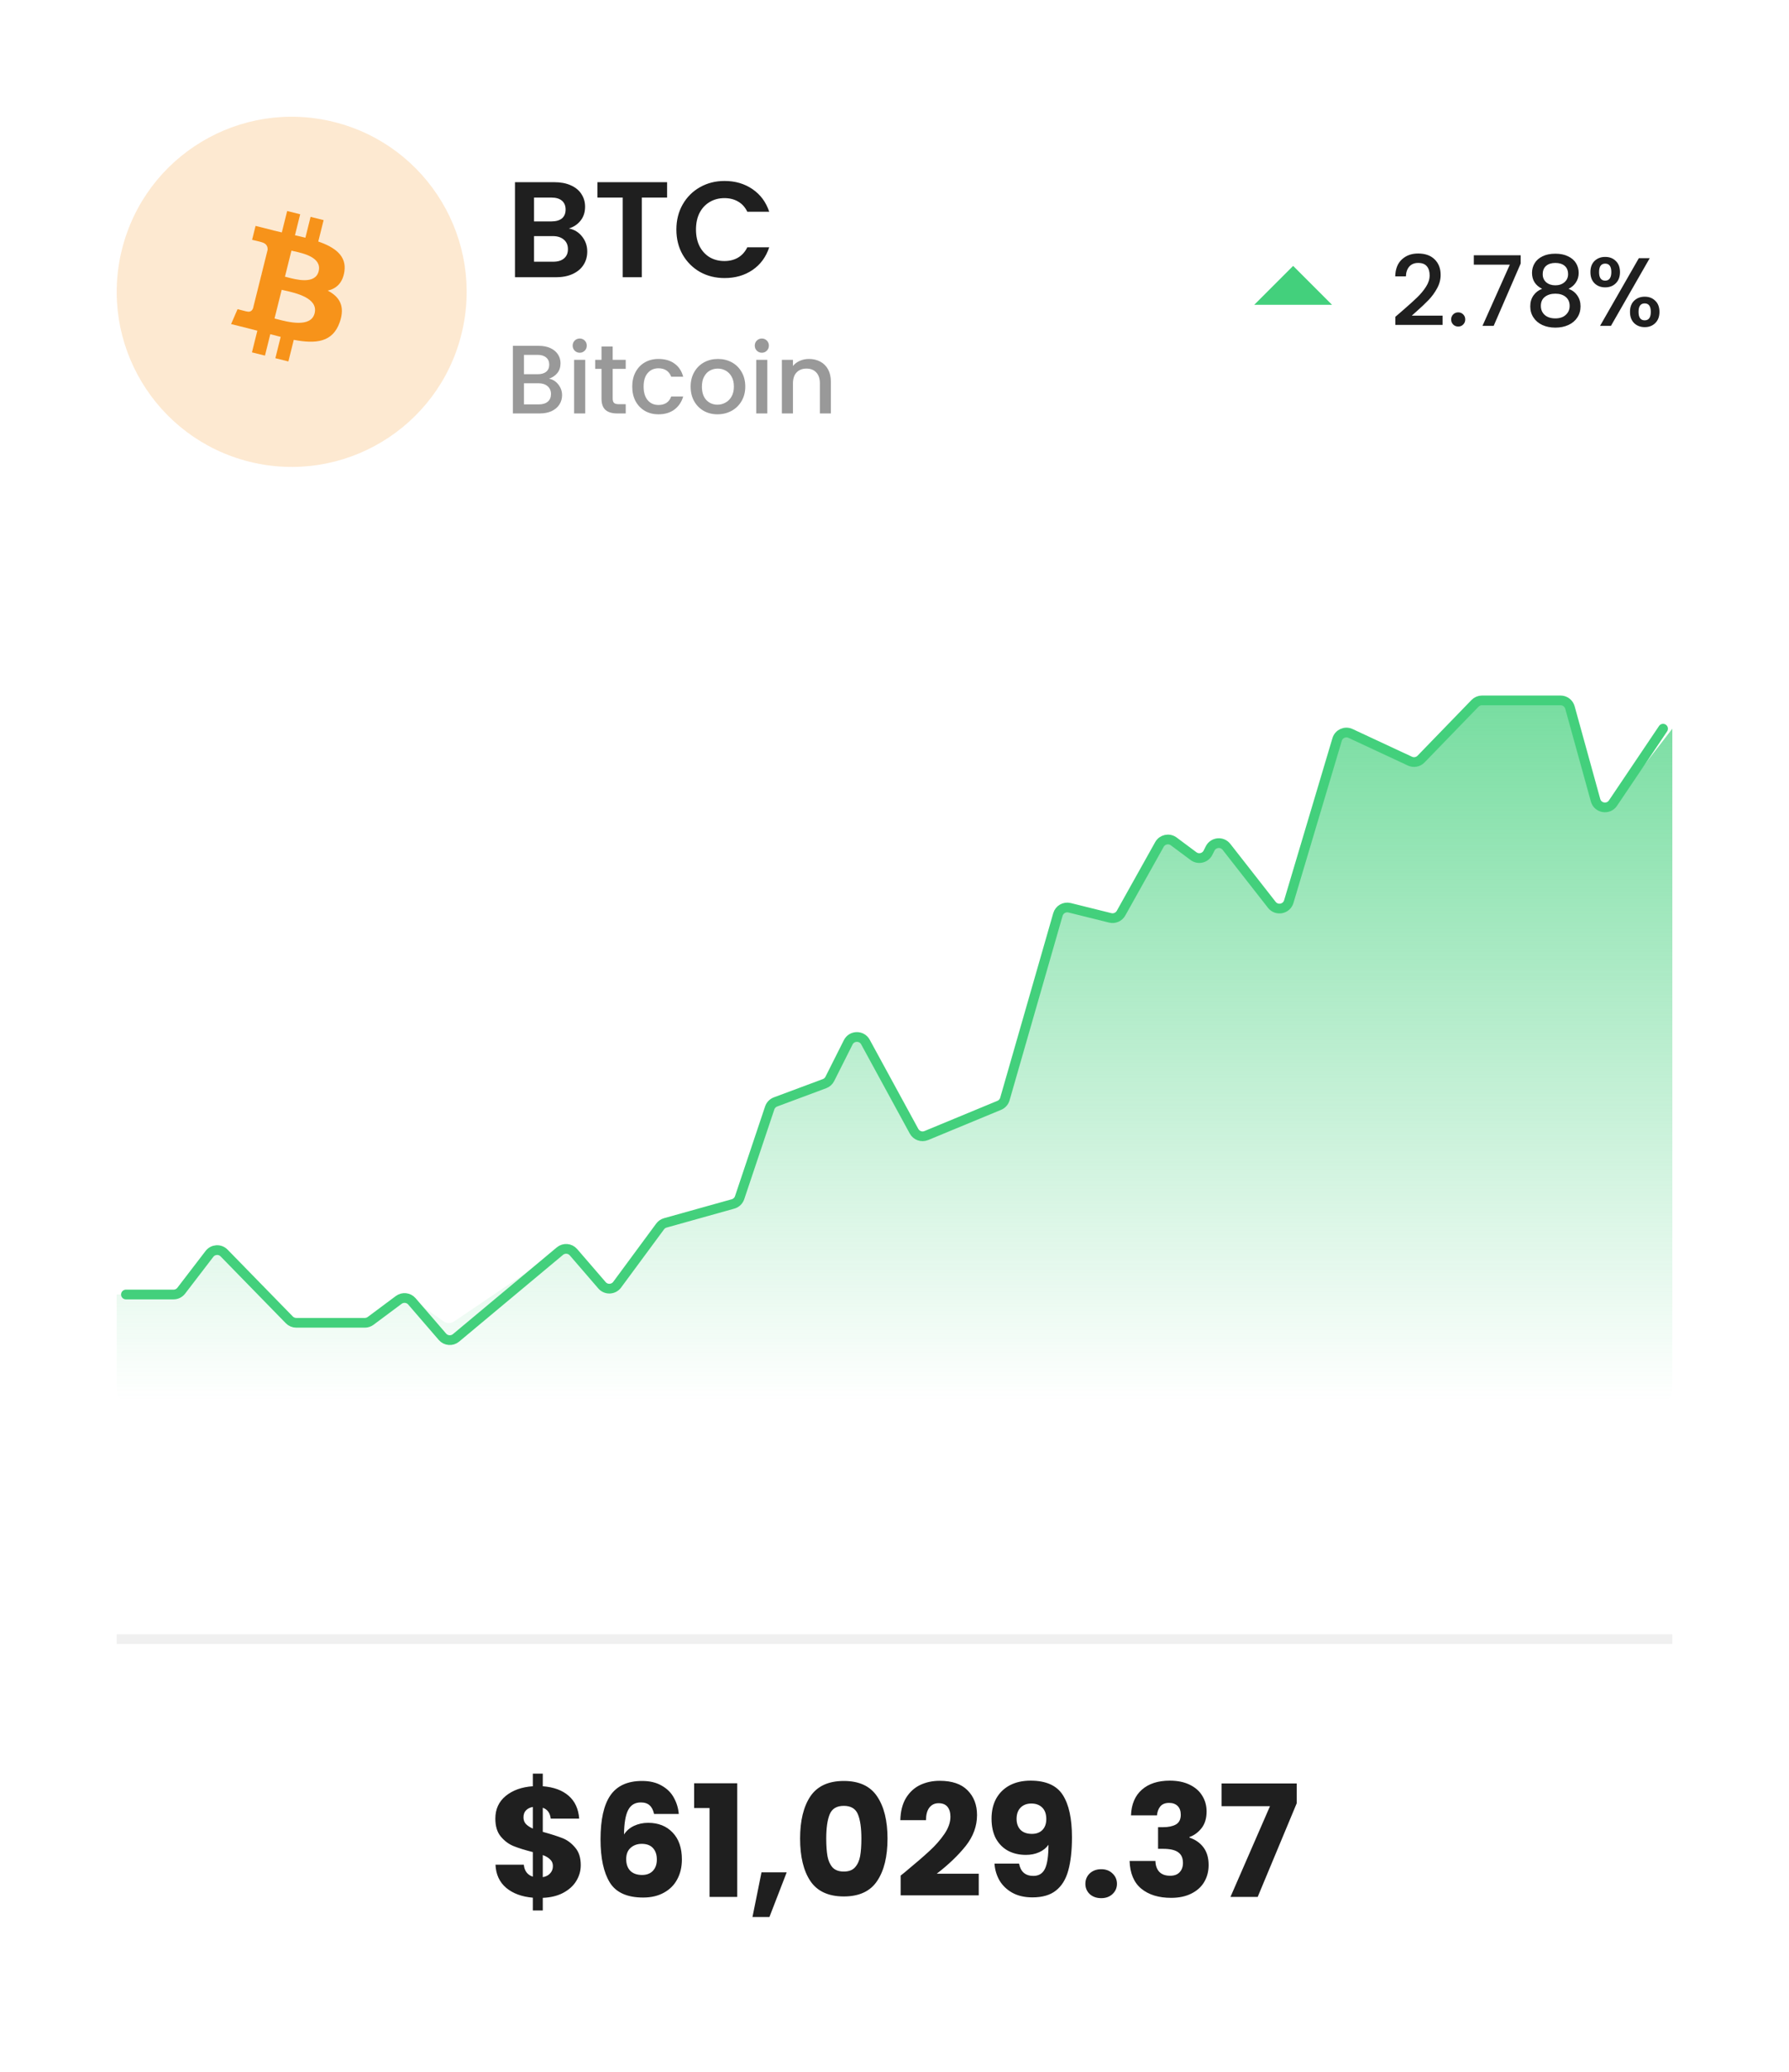 <svg width="184" height="213" viewBox="0 0 184 213" fill="none" xmlns="http://www.w3.org/2000/svg">
<rect width="184" height="213" fill="white"/>
<path opacity="0.2" d="M47.46 34.355C45.056 43.998 35.289 49.866 25.645 47.462C16.005 45.057 10.136 35.29 12.541 25.648C14.944 16.004 24.711 10.134 34.352 12.539C43.996 14.943 49.864 24.711 47.459 34.355H47.46Z" fill="#F7931A"/>
<path fill-rule="evenodd" clip-rule="evenodd" d="M35.421 27.909C35.664 26.284 34.427 25.411 32.735 24.828L33.284 22.627L31.944 22.293L31.41 24.436C31.058 24.348 30.696 24.265 30.336 24.183L30.875 22.026L29.535 21.692L28.986 23.893C28.695 23.826 28.409 23.761 28.131 23.692L28.132 23.685L26.285 23.223L25.928 24.654C25.928 24.654 26.922 24.882 26.901 24.896C27.444 25.032 27.542 25.391 27.526 25.675L26.901 28.183C26.938 28.192 26.986 28.206 27.04 28.227L26.899 28.192L26.022 31.705C25.956 31.87 25.788 32.117 25.408 32.023C25.422 32.043 24.434 31.78 24.434 31.78L23.769 33.314L25.513 33.749C25.71 33.798 25.904 33.849 26.097 33.899L26.097 33.899C26.221 33.931 26.345 33.964 26.468 33.995L25.913 36.222L27.252 36.556L27.801 34.353C28.166 34.452 28.521 34.544 28.868 34.63L28.321 36.822L29.661 37.156L30.215 34.934C32.5 35.367 34.218 35.192 34.941 33.126C35.523 31.463 34.912 30.503 33.71 29.877C34.585 29.674 35.245 29.098 35.421 27.909H35.421ZM28.496 32.808L28.496 32.808L28.496 32.808C28.398 32.782 28.31 32.759 28.236 32.74L28.971 29.791C29.063 29.814 29.174 29.839 29.301 29.867C30.431 30.121 32.748 30.641 32.36 32.201H32.36C31.979 33.728 29.589 33.097 28.496 32.808ZM29.528 28.498C30.44 28.742 32.427 29.272 32.774 27.885C33.128 26.466 31.195 26.038 30.251 25.829C30.145 25.806 30.051 25.785 29.975 25.766L29.308 28.441C29.371 28.457 29.445 28.476 29.528 28.498Z" fill="#F7931A"/>
<path d="M58.51 23.488C59.061 23.591 59.513 23.866 59.868 24.314C60.223 24.762 60.4 25.275 60.4 25.854C60.4 26.377 60.269 26.839 60.008 27.24C59.756 27.632 59.387 27.94 58.902 28.164C58.417 28.388 57.843 28.5 57.18 28.5H52.966V18.728H56.998C57.661 18.728 58.23 18.835 58.706 19.05C59.191 19.265 59.555 19.563 59.798 19.946C60.05 20.329 60.176 20.763 60.176 21.248C60.176 21.817 60.022 22.293 59.714 22.676C59.415 23.059 59.014 23.329 58.51 23.488ZM54.926 22.76H56.718C57.185 22.76 57.544 22.657 57.796 22.452C58.048 22.237 58.174 21.934 58.174 21.542C58.174 21.15 58.048 20.847 57.796 20.632C57.544 20.417 57.185 20.31 56.718 20.31H54.926V22.76ZM56.9 26.904C57.376 26.904 57.745 26.792 58.006 26.568C58.277 26.344 58.412 26.027 58.412 25.616C58.412 25.196 58.272 24.869 57.992 24.636C57.712 24.393 57.334 24.272 56.858 24.272H54.926V26.904H56.9ZM68.612 18.728V20.31H66.008V28.5H64.048V20.31H61.444V18.728H68.612ZM69.566 23.6C69.566 22.639 69.781 21.78 70.21 21.024C70.649 20.259 71.242 19.666 71.988 19.246C72.744 18.817 73.589 18.602 74.522 18.602C75.614 18.602 76.571 18.882 77.392 19.442C78.213 20.002 78.787 20.777 79.114 21.766H76.86C76.636 21.299 76.319 20.949 75.908 20.716C75.507 20.483 75.04 20.366 74.508 20.366C73.939 20.366 73.43 20.501 72.982 20.772C72.543 21.033 72.198 21.407 71.946 21.892C71.704 22.377 71.582 22.947 71.582 23.6C71.582 24.244 71.704 24.813 71.946 25.308C72.198 25.793 72.543 26.171 72.982 26.442C73.43 26.703 73.939 26.834 74.508 26.834C75.04 26.834 75.507 26.717 75.908 26.484C76.319 26.241 76.636 25.887 76.86 25.42H79.114C78.787 26.419 78.213 27.198 77.392 27.758C76.58 28.309 75.624 28.584 74.522 28.584C73.589 28.584 72.744 28.374 71.988 27.954C71.242 27.525 70.649 26.932 70.21 26.176C69.781 25.42 69.566 24.561 69.566 23.6Z" fill="#1F1F1F"/>
<path d="M56.47 38.93C56.843 38.997 57.16 39.193 57.42 39.52C57.68 39.847 57.81 40.217 57.81 40.63C57.81 40.983 57.717 41.303 57.53 41.59C57.35 41.87 57.087 42.093 56.74 42.26C56.393 42.42 55.99 42.5 55.53 42.5H52.75V35.55H55.4C55.873 35.55 56.28 35.63 56.62 35.79C56.96 35.95 57.217 36.167 57.39 36.44C57.563 36.707 57.65 37.007 57.65 37.34C57.65 37.74 57.543 38.073 57.33 38.34C57.117 38.607 56.83 38.803 56.47 38.93ZM53.89 38.47H55.3C55.673 38.47 55.963 38.387 56.17 38.22C56.383 38.047 56.49 37.8 56.49 37.48C56.49 37.167 56.383 36.923 56.17 36.75C55.963 36.57 55.673 36.48 55.3 36.48H53.89V38.47ZM55.43 41.57C55.817 41.57 56.12 41.477 56.34 41.29C56.56 41.103 56.67 40.843 56.67 40.51C56.67 40.17 56.553 39.9 56.32 39.7C56.087 39.5 55.777 39.4 55.39 39.4H53.89V41.57H55.43ZM59.629 36.26C59.422 36.26 59.249 36.19 59.109 36.05C58.969 35.91 58.899 35.737 58.899 35.53C58.899 35.323 58.969 35.15 59.109 35.01C59.249 34.87 59.422 34.8 59.629 34.8C59.829 34.8 59.999 34.87 60.139 35.01C60.279 35.15 60.349 35.323 60.349 35.53C60.349 35.737 60.279 35.91 60.139 36.05C59.999 36.19 59.829 36.26 59.629 36.26ZM60.189 36.99V42.5H59.049V36.99H60.189ZM63.016 37.92V40.97C63.016 41.177 63.062 41.327 63.156 41.42C63.255 41.507 63.422 41.55 63.656 41.55H64.356V42.5H63.456C62.942 42.5 62.549 42.38 62.276 42.14C62.002 41.9 61.865 41.51 61.865 40.97V37.92H61.215V36.99H61.865V35.62H63.016V36.99H64.356V37.92H63.016ZM65.026 39.74C65.026 39.173 65.14 38.677 65.366 38.25C65.6 37.817 65.92 37.483 66.326 37.25C66.733 37.017 67.2 36.9 67.726 36.9C68.393 36.9 68.943 37.06 69.376 37.38C69.816 37.693 70.113 38.143 70.266 38.73H69.036C68.936 38.457 68.776 38.243 68.556 38.09C68.336 37.937 68.06 37.86 67.726 37.86C67.26 37.86 66.886 38.027 66.606 38.36C66.333 38.687 66.196 39.147 66.196 39.74C66.196 40.333 66.333 40.797 66.606 41.13C66.886 41.463 67.26 41.63 67.726 41.63C68.386 41.63 68.823 41.34 69.036 40.76H70.266C70.106 41.32 69.806 41.767 69.366 42.1C68.926 42.427 68.38 42.59 67.726 42.59C67.2 42.59 66.733 42.473 66.326 42.24C65.92 42 65.6 41.667 65.366 41.24C65.14 40.807 65.026 40.307 65.026 39.74ZM73.792 42.59C73.272 42.59 72.802 42.473 72.382 42.24C71.962 42 71.632 41.667 71.392 41.24C71.152 40.807 71.032 40.307 71.032 39.74C71.032 39.18 71.156 38.683 71.402 38.25C71.649 37.817 71.986 37.483 72.412 37.25C72.839 37.017 73.316 36.9 73.842 36.9C74.369 36.9 74.846 37.017 75.272 37.25C75.699 37.483 76.036 37.817 76.282 38.25C76.529 38.683 76.652 39.18 76.652 39.74C76.652 40.3 76.526 40.797 76.272 41.23C76.019 41.663 75.672 42 75.232 42.24C74.799 42.473 74.319 42.59 73.792 42.59ZM73.792 41.6C74.086 41.6 74.359 41.53 74.612 41.39C74.872 41.25 75.082 41.04 75.242 40.76C75.402 40.48 75.482 40.14 75.482 39.74C75.482 39.34 75.406 39.003 75.252 38.73C75.099 38.45 74.896 38.24 74.642 38.1C74.389 37.96 74.116 37.89 73.822 37.89C73.529 37.89 73.256 37.96 73.002 38.1C72.756 38.24 72.559 38.45 72.412 38.73C72.266 39.003 72.192 39.34 72.192 39.74C72.192 40.333 72.342 40.793 72.642 41.12C72.949 41.44 73.332 41.6 73.792 41.6ZM78.359 36.26C78.153 36.26 77.979 36.19 77.839 36.05C77.699 35.91 77.629 35.737 77.629 35.53C77.629 35.323 77.699 35.15 77.839 35.01C77.979 34.87 78.153 34.8 78.359 34.8C78.559 34.8 78.729 34.87 78.869 35.01C79.009 35.15 79.079 35.323 79.079 35.53C79.079 35.737 79.009 35.91 78.869 36.05C78.729 36.19 78.559 36.26 78.359 36.26ZM78.919 36.99V42.5H77.779V36.99H78.919ZM83.196 36.9C83.629 36.9 84.016 36.99 84.356 37.17C84.703 37.35 84.973 37.617 85.166 37.97C85.359 38.323 85.456 38.75 85.456 39.25V42.5H84.326V39.42C84.326 38.927 84.203 38.55 83.956 38.29C83.709 38.023 83.373 37.89 82.946 37.89C82.519 37.89 82.179 38.023 81.926 38.29C81.679 38.55 81.556 38.927 81.556 39.42V42.5H80.416V36.99H81.556V37.62C81.743 37.393 81.979 37.217 82.266 37.09C82.559 36.963 82.869 36.9 83.196 36.9Z" fill="#999999"/>
<path d="M133 27.333L137 31.333H129L133 27.333Z" fill="#43D07C"/>
<path d="M144.23 31.95C144.87 31.397 145.373 30.943 145.74 30.59C146.113 30.23 146.423 29.857 146.67 29.47C146.917 29.083 147.04 28.697 147.04 28.31C147.04 27.91 146.943 27.597 146.75 27.37C146.563 27.143 146.267 27.03 145.86 27.03C145.467 27.03 145.16 27.157 144.94 27.41C144.727 27.657 144.613 27.99 144.6 28.41H143.5C143.52 27.65 143.747 27.07 144.18 26.67C144.62 26.263 145.177 26.06 145.85 26.06C146.577 26.06 147.143 26.26 147.55 26.66C147.963 27.06 148.17 27.593 148.17 28.26C148.17 28.74 148.047 29.203 147.8 29.65C147.56 30.09 147.27 30.487 146.93 30.84C146.597 31.187 146.17 31.59 145.65 32.05L145.2 32.45H148.37V33.4H143.51V32.57L144.23 31.95ZM149.981 33.57C149.775 33.57 149.601 33.5 149.461 33.36C149.321 33.22 149.251 33.047 149.251 32.84C149.251 32.633 149.321 32.46 149.461 32.32C149.601 32.18 149.775 32.11 149.981 32.11C150.181 32.11 150.351 32.18 150.491 32.32C150.631 32.46 150.701 32.633 150.701 32.84C150.701 33.047 150.631 33.22 150.491 33.36C150.351 33.5 150.181 33.57 149.981 33.57ZM156.404 27.09L153.624 33.5H152.474L155.284 27.21H151.584V26.24H156.404V27.09ZM158.609 29.69C157.916 29.343 157.569 28.797 157.569 28.05C157.569 27.69 157.659 27.36 157.839 27.06C158.019 26.76 158.289 26.523 158.649 26.35C159.009 26.17 159.449 26.08 159.969 26.08C160.483 26.08 160.919 26.17 161.279 26.35C161.646 26.523 161.919 26.76 162.099 27.06C162.279 27.36 162.369 27.69 162.369 28.05C162.369 28.423 162.273 28.753 162.079 29.04C161.893 29.32 161.643 29.537 161.329 29.69C161.709 29.83 162.009 30.06 162.229 30.38C162.449 30.693 162.559 31.063 162.559 31.49C162.559 31.923 162.449 32.307 162.229 32.64C162.009 32.973 161.703 33.23 161.309 33.41C160.916 33.59 160.469 33.68 159.969 33.68C159.469 33.68 159.023 33.59 158.629 33.41C158.243 33.23 157.939 32.973 157.719 32.64C157.499 32.307 157.389 31.923 157.389 31.49C157.389 31.057 157.499 30.683 157.719 30.37C157.939 30.057 158.236 29.83 158.609 29.69ZM161.279 28.19C161.279 27.817 161.163 27.53 160.929 27.33C160.696 27.13 160.376 27.03 159.969 27.03C159.569 27.03 159.253 27.13 159.019 27.33C158.786 27.53 158.669 27.82 158.669 28.2C158.669 28.533 158.789 28.807 159.029 29.02C159.276 29.227 159.589 29.33 159.969 29.33C160.349 29.33 160.663 29.223 160.909 29.01C161.156 28.797 161.279 28.523 161.279 28.19ZM159.969 30.19C159.529 30.19 159.169 30.3 158.889 30.52C158.616 30.733 158.479 31.043 158.479 31.45C158.479 31.83 158.613 32.14 158.879 32.38C159.146 32.613 159.509 32.73 159.969 32.73C160.423 32.73 160.779 32.61 161.039 32.37C161.306 32.13 161.439 31.823 161.439 31.45C161.439 31.05 161.303 30.74 161.029 30.52C160.763 30.3 160.409 30.19 159.969 30.19ZM163.576 27.97C163.576 27.483 163.716 27.103 163.996 26.83C164.283 26.55 164.65 26.41 165.096 26.41C165.543 26.41 165.906 26.55 166.186 26.83C166.473 27.103 166.616 27.483 166.616 27.97C166.616 28.457 166.473 28.84 166.186 29.12C165.906 29.4 165.543 29.54 165.096 29.54C164.65 29.54 164.283 29.4 163.996 29.12C163.716 28.84 163.576 28.457 163.576 27.97ZM169.676 26.54L165.686 33.5H164.566L168.556 26.54H169.676ZM165.096 27.1C164.676 27.1 164.466 27.39 164.466 27.97C164.466 28.557 164.676 28.85 165.096 28.85C165.296 28.85 165.45 28.78 165.556 28.64C165.67 28.493 165.726 28.27 165.726 27.97C165.726 27.39 165.516 27.1 165.096 27.1ZM167.646 32.06C167.646 31.573 167.786 31.193 168.066 30.92C168.353 30.64 168.72 30.5 169.166 30.5C169.606 30.5 169.966 30.64 170.246 30.92C170.533 31.193 170.676 31.573 170.676 32.06C170.676 32.547 170.533 32.93 170.246 33.21C169.966 33.49 169.606 33.63 169.166 33.63C168.72 33.63 168.353 33.49 168.066 33.21C167.786 32.93 167.646 32.547 167.646 32.06ZM169.156 31.19C168.736 31.19 168.526 31.48 168.526 32.06C168.526 32.64 168.736 32.93 169.156 32.93C169.576 32.93 169.786 32.64 169.786 32.06C169.786 31.48 169.576 31.19 169.156 31.19Z" fill="#1F1F1F"/>
<path d="M17.848 133.073H12V143C12 143.552 12.448 144 13 144H171C171.552 144 172 143.552 172 143V74.908L165.906 82.781C165.402 83.432 164.37 83.228 164.151 82.435L161.471 72.734C161.351 72.3 160.957 72 160.507 72H152.423C152.153 72 151.894 72.11 151.705 72.304L146.154 78.032C145.857 78.338 145.4 78.423 145.013 78.243L138.903 75.397C138.35 75.139 137.697 75.433 137.523 76.018L132.553 92.684C132.321 93.462 131.308 93.654 130.807 93.015L126.143 87.056C125.691 86.478 124.792 86.568 124.462 87.223L124.243 87.658C123.963 88.213 123.25 88.382 122.752 88.01L120.719 86.495C120.235 86.134 119.543 86.282 119.249 86.809L115.3 93.872C115.079 94.266 114.623 94.463 114.186 94.355L110.009 93.317C109.487 93.187 108.955 93.494 108.807 94.011L103.353 112.979C103.269 113.272 103.056 113.51 102.774 113.627L95.269 116.734C94.797 116.929 94.254 116.737 94.009 116.288L89.011 107.12C88.625 106.412 87.602 106.429 87.24 107.149L85.347 110.911C85.234 111.136 85.039 111.31 84.803 111.398L79.764 113.276C79.481 113.381 79.261 113.608 79.165 113.895L76.071 123.119C75.966 123.433 75.711 123.674 75.392 123.764L68.429 125.71C68.214 125.77 68.026 125.9 67.893 126.079L63.475 132.065C63.094 132.581 62.333 132.61 61.914 132.124L58.922 128.656C58.591 128.272 58.025 128.197 57.605 128.48L46.723 135.827C46.376 136.061 45.921 136.055 45.581 135.811L42.35 133.498C41.996 133.245 41.519 133.249 41.17 133.509L38.12 135.783C37.947 135.911 37.737 135.981 37.522 135.981H30.47C30.201 135.981 29.943 135.872 29.755 135.679L23.05 128.81C22.625 128.374 21.912 128.416 21.541 128.9L18.642 132.681C18.452 132.928 18.159 133.073 17.848 133.073Z" fill="url(#paint0_linear_688_4038)"/>
<path d="M12.952 133.073H17.848C18.159 133.073 18.453 132.928 18.642 132.681L21.541 128.9C21.912 128.416 22.625 128.374 23.05 128.81L29.755 135.679C29.943 135.872 30.201 135.981 30.47 135.981H37.522C37.737 135.981 37.947 135.911 38.12 135.783L41.01 133.629C41.43 133.316 42.022 133.381 42.364 133.778L45.504 137.417C45.86 137.831 46.483 137.882 46.902 137.532L57.586 128.614C58.005 128.264 58.628 128.315 58.984 128.728L61.914 132.124C62.333 132.61 63.094 132.581 63.475 132.065L67.893 126.079C68.026 125.9 68.214 125.77 68.429 125.71L75.392 123.764C75.711 123.674 75.966 123.433 76.071 123.119L79.165 113.895C79.261 113.608 79.481 113.381 79.764 113.276L84.803 111.398C85.039 111.31 85.234 111.136 85.347 110.911L87.24 107.149C87.602 106.429 88.625 106.412 89.011 107.12L94.009 116.288C94.254 116.737 94.797 116.929 95.269 116.734L102.774 113.627C103.056 113.51 103.269 113.272 103.353 112.979L108.807 94.011C108.955 93.494 109.487 93.187 110.009 93.317L114.186 94.355C114.623 94.463 115.08 94.266 115.3 93.872L119.249 86.809C119.543 86.282 120.235 86.134 120.719 86.495L122.752 88.01C123.25 88.382 123.963 88.213 124.243 87.658L124.462 87.223C124.792 86.568 125.691 86.478 126.143 87.056L130.807 93.015C131.308 93.654 132.321 93.462 132.553 92.684L137.523 76.018C137.697 75.433 138.35 75.139 138.903 75.397L145.013 78.243C145.4 78.423 145.857 78.338 146.154 78.032L151.705 72.304C151.894 72.11 152.153 72 152.423 72H160.507C160.957 72 161.351 72.3 161.471 72.734L164.104 82.264C164.331 83.088 165.42 83.265 165.897 82.556L171.048 74.908" stroke="#43D07C" stroke-linecap="round"/>
<rect x="12" y="168" width="160" height="1" fill="black" fill-opacity="0.06"/>
<path d="M59.73 191.736C59.73 192.323 59.575 192.867 59.266 193.368C58.968 193.859 58.52 194.264 57.922 194.584C57.336 194.893 56.637 195.064 55.826 195.096V196.392H54.802V195.08C53.672 194.984 52.76 194.648 52.066 194.072C51.373 193.485 51.005 192.691 50.962 191.688H53.874C53.938 192.328 54.248 192.739 54.802 192.92V190.392C53.97 190.179 53.303 189.971 52.802 189.768C52.312 189.565 51.88 189.24 51.506 188.792C51.133 188.344 50.946 187.731 50.946 186.952C50.946 185.981 51.303 185.203 52.018 184.616C52.743 184.029 53.672 183.699 54.802 183.624V182.328H55.826V183.624C56.946 183.709 57.831 184.035 58.482 184.6C59.133 185.165 59.495 185.949 59.57 186.952H56.642C56.578 186.376 56.306 186.003 55.826 185.832V188.312C56.712 188.557 57.394 188.776 57.874 188.968C58.354 189.16 58.781 189.48 59.154 189.928C59.538 190.365 59.73 190.968 59.73 191.736ZM53.842 186.824C53.842 187.091 53.922 187.315 54.082 187.496C54.253 187.677 54.493 187.837 54.802 187.976V185.752C54.504 185.805 54.269 185.923 54.098 186.104C53.928 186.275 53.842 186.515 53.842 186.824ZM55.826 192.968C56.146 192.915 56.397 192.787 56.578 192.584C56.77 192.381 56.866 192.131 56.866 191.832C56.866 191.555 56.776 191.331 56.594 191.16C56.423 190.979 56.167 190.824 55.826 190.696V192.968ZM67.269 186.472C67.184 186.077 67.035 185.784 66.821 185.592C66.608 185.389 66.304 185.288 65.909 185.288C65.301 185.288 64.864 185.555 64.597 186.088C64.331 186.611 64.192 187.443 64.181 188.584C64.416 188.211 64.752 187.917 65.189 187.704C65.637 187.491 66.128 187.384 66.661 187.384C67.707 187.384 68.544 187.715 69.173 188.376C69.813 189.037 70.133 189.96 70.133 191.144C70.133 191.923 69.973 192.605 69.653 193.192C69.344 193.779 68.885 194.237 68.277 194.568C67.68 194.899 66.971 195.064 66.149 195.064C64.507 195.064 63.365 194.552 62.725 193.528C62.085 192.493 61.765 191.011 61.765 189.08C61.765 187.053 62.101 185.549 62.773 184.568C63.456 183.576 64.544 183.08 66.037 183.08C66.837 183.08 67.509 183.24 68.053 183.56C68.608 183.869 69.024 184.28 69.301 184.792C69.589 185.304 69.76 185.864 69.813 186.472H67.269ZM66.005 189.544C65.547 189.544 65.163 189.683 64.853 189.96C64.555 190.227 64.405 190.611 64.405 191.112C64.405 191.624 64.544 192.024 64.821 192.312C65.109 192.6 65.515 192.744 66.037 192.744C66.507 192.744 66.875 192.605 67.141 192.328C67.419 192.04 67.557 191.651 67.557 191.16C67.557 190.659 67.424 190.264 67.157 189.976C66.891 189.688 66.507 189.544 66.005 189.544ZM71.393 185.864V183.32H75.825V195H72.977V185.864H71.393ZM80.913 192.472L79.137 197.064H77.393L78.321 192.472H80.913ZM82.29 189C82.29 187.165 82.642 185.72 83.346 184.664C84.061 183.608 85.208 183.08 86.786 183.08C88.365 183.08 89.506 183.608 90.21 184.664C90.925 185.72 91.282 187.165 91.282 189C91.282 190.856 90.925 192.312 90.21 193.368C89.506 194.424 88.365 194.952 86.786 194.952C85.208 194.952 84.061 194.424 83.346 193.368C82.642 192.312 82.29 190.856 82.29 189ZM88.594 189C88.594 187.923 88.477 187.096 88.242 186.52C88.008 185.933 87.522 185.64 86.786 185.64C86.05 185.64 85.565 185.933 85.33 186.52C85.096 187.096 84.978 187.923 84.978 189C84.978 189.725 85.021 190.328 85.106 190.808C85.192 191.277 85.362 191.661 85.618 191.96C85.885 192.248 86.274 192.392 86.786 192.392C87.298 192.392 87.682 192.248 87.938 191.96C88.205 191.661 88.381 191.277 88.466 190.808C88.552 190.328 88.594 189.725 88.594 189ZM92.632 192.808C92.995 192.52 93.16 192.387 93.128 192.408C94.173 191.544 94.995 190.835 95.592 190.28C96.2 189.725 96.712 189.144 97.128 188.536C97.544 187.928 97.752 187.336 97.752 186.76C97.752 186.323 97.65 185.981 97.448 185.736C97.245 185.491 96.941 185.368 96.536 185.368C96.13 185.368 95.811 185.523 95.576 185.832C95.352 186.131 95.24 186.557 95.24 187.112H92.6C92.621 186.205 92.813 185.448 93.176 184.84C93.549 184.232 94.034 183.784 94.632 183.496C95.24 183.208 95.912 183.064 96.648 183.064C97.917 183.064 98.872 183.389 99.512 184.04C100.162 184.691 100.488 185.539 100.488 186.584C100.488 187.725 100.098 188.787 99.32 189.768C98.541 190.739 97.549 191.688 96.344 192.616H100.664V194.84H92.632V192.808ZM104.812 191.576C104.972 192.419 105.463 192.84 106.284 192.84C106.85 192.84 107.25 192.589 107.484 192.088C107.719 191.587 107.836 190.771 107.836 189.64C107.602 189.971 107.282 190.227 106.876 190.408C106.471 190.589 106.018 190.68 105.516 190.68C104.834 190.68 104.226 190.541 103.692 190.264C103.159 189.976 102.738 189.555 102.428 189C102.13 188.435 101.98 187.752 101.98 186.952C101.98 186.163 102.14 185.475 102.46 184.888C102.791 184.301 103.255 183.848 103.852 183.528C104.46 183.208 105.175 183.048 105.996 183.048C107.575 183.048 108.679 183.539 109.308 184.52C109.938 185.501 110.252 186.947 110.252 188.856C110.252 190.243 110.124 191.389 109.868 192.296C109.623 193.192 109.202 193.875 108.604 194.344C108.018 194.813 107.212 195.048 106.188 195.048C105.378 195.048 104.684 194.888 104.108 194.568C103.543 194.248 103.106 193.827 102.796 193.304C102.498 192.781 102.327 192.205 102.284 191.576H104.812ZM106.14 188.52C106.588 188.52 106.946 188.387 107.212 188.12C107.479 187.843 107.612 187.469 107.612 187C107.612 186.488 107.474 186.093 107.196 185.816C106.919 185.539 106.546 185.4 106.076 185.4C105.607 185.4 105.234 185.544 104.956 185.832C104.69 186.109 104.556 186.493 104.556 186.984C104.556 187.443 104.69 187.816 104.956 188.104C105.234 188.381 105.628 188.52 106.14 188.52ZM113.264 195.128C112.784 195.128 112.39 194.989 112.08 194.712C111.782 194.424 111.632 194.072 111.632 193.656C111.632 193.229 111.782 192.872 112.08 192.584C112.39 192.296 112.784 192.152 113.264 192.152C113.734 192.152 114.118 192.296 114.416 192.584C114.726 192.872 114.88 193.229 114.88 193.656C114.88 194.072 114.726 194.424 114.416 194.712C114.118 194.989 113.734 195.128 113.264 195.128ZM116.324 186.616C116.366 185.475 116.74 184.595 117.444 183.976C118.148 183.357 119.102 183.048 120.308 183.048C121.108 183.048 121.79 183.187 122.356 183.464C122.932 183.741 123.364 184.12 123.652 184.6C123.95 185.08 124.1 185.619 124.1 186.216C124.1 186.92 123.924 187.496 123.572 187.944C123.22 188.381 122.809 188.68 122.34 188.84V188.904C122.948 189.107 123.428 189.443 123.78 189.912C124.132 190.381 124.308 190.984 124.308 191.72C124.308 192.381 124.153 192.968 123.844 193.48C123.545 193.981 123.102 194.376 122.516 194.664C121.94 194.952 121.252 195.096 120.452 195.096C119.172 195.096 118.148 194.781 117.38 194.152C116.622 193.523 116.222 192.573 116.18 191.304H118.836C118.846 191.773 118.98 192.147 119.236 192.424C119.492 192.691 119.865 192.824 120.356 192.824C120.772 192.824 121.092 192.707 121.316 192.472C121.55 192.227 121.668 191.907 121.668 191.512C121.668 191 121.502 190.632 121.172 190.408C120.852 190.173 120.334 190.056 119.62 190.056H119.108V187.832H119.62C120.164 187.832 120.601 187.741 120.932 187.56C121.273 187.368 121.444 187.032 121.444 186.552C121.444 186.168 121.337 185.869 121.124 185.656C120.91 185.443 120.617 185.336 120.244 185.336C119.838 185.336 119.534 185.459 119.332 185.704C119.14 185.949 119.028 186.253 118.996 186.616H116.324ZM133.371 185.368L129.355 195H126.555L130.619 185.672H125.643V183.336H133.371V185.368Z" fill="#1F1F1F"/>
<defs>
<linearGradient id="paint0_linear_688_4038" x1="92" y1="72" x2="92" y2="144" gradientUnits="userSpaceOnUse">
<stop stop-color="#43D07C" stop-opacity="0.72"/>
<stop offset="1" stop-color="#43D07C" stop-opacity="0"/>
</linearGradient>
</defs>
</svg>
